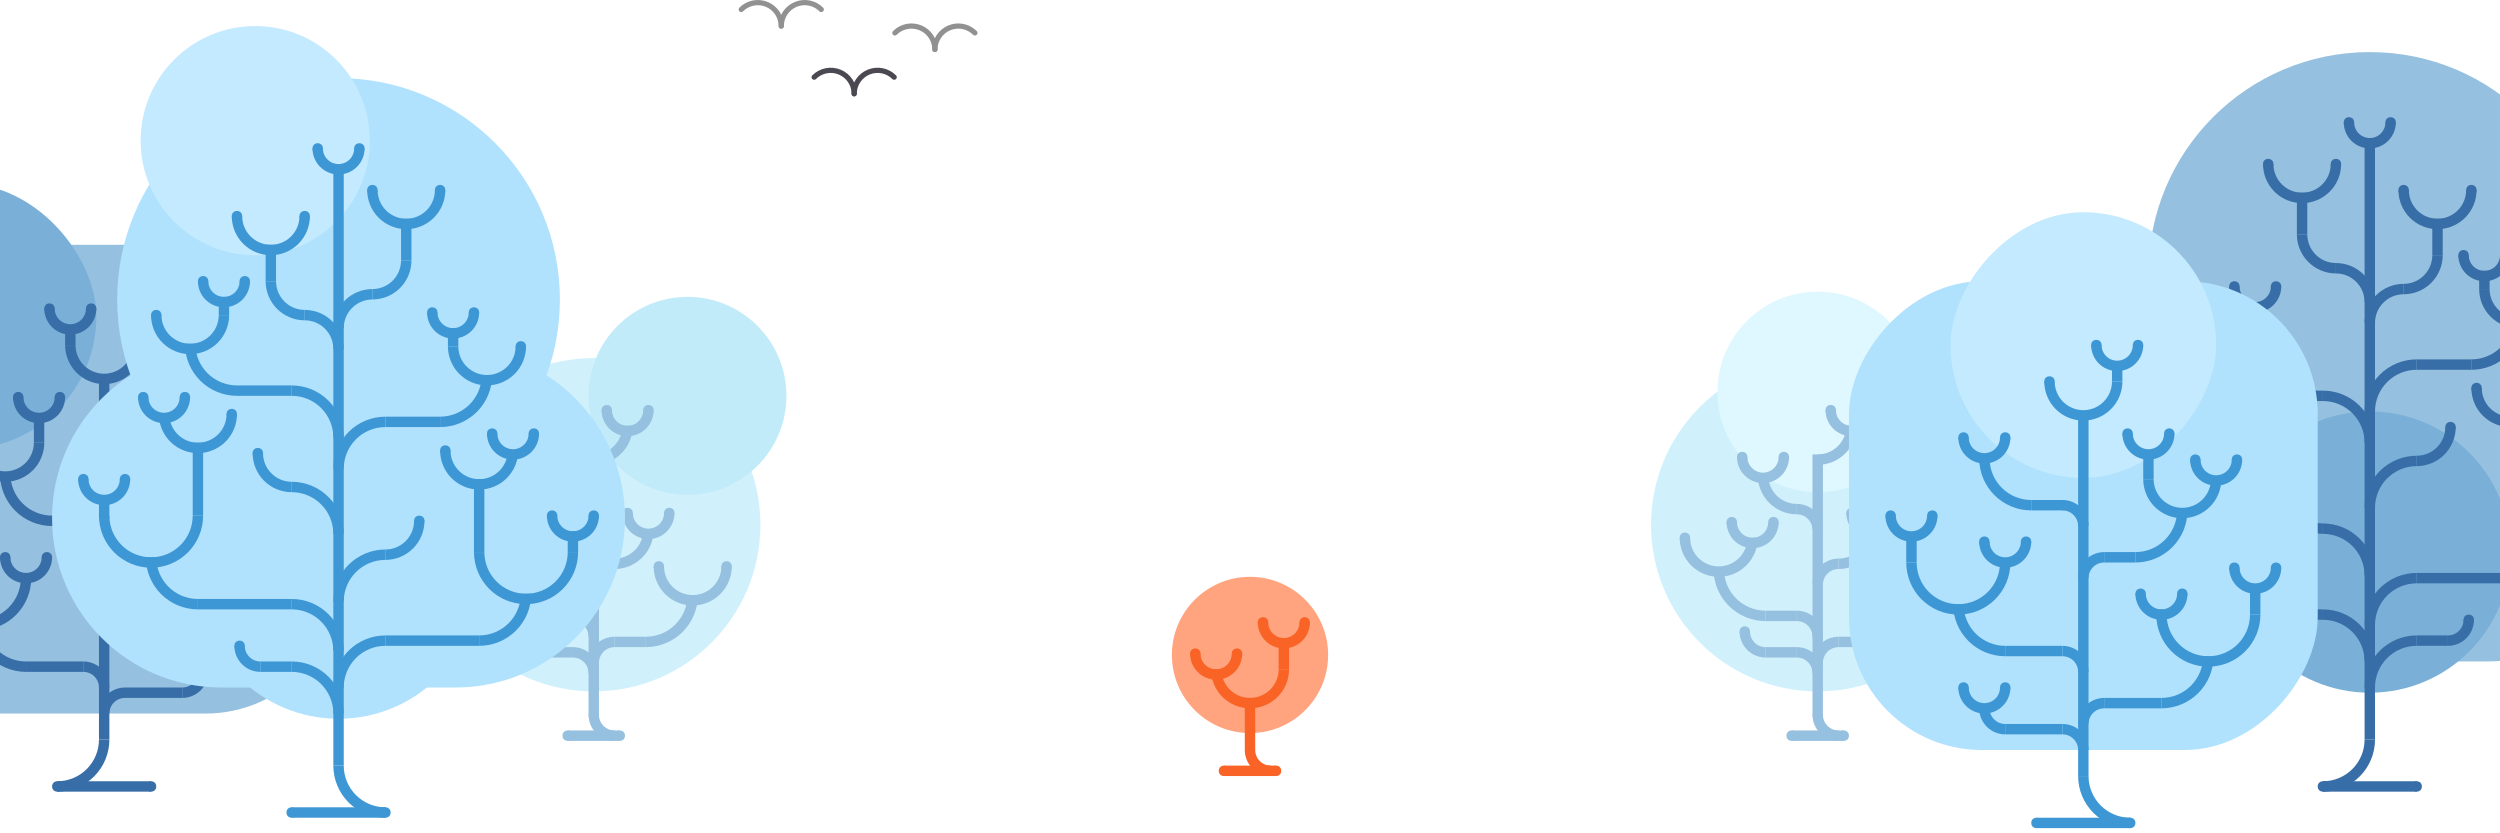 <svg width="1920" height="640" viewBox="0 0 1920 640" fill="none" xmlns="http://www.w3.org/2000/svg">
<g filter="url(#filter0_d_783_56)">
<circle cx="1396" cy="399" r="128" fill="#D0F1FC"/>
<circle cx="1396" cy="297" r="77" fill="#DFF7FF"/>
<line x1="1376" y1="561" x2="1416" y2="561" stroke="#96C0DF" stroke-width="8"/>
<line x1="1356" y1="469" x2="1380" y2="469" stroke="#96C0DF" stroke-width="8"/>
<line x1="1412" y1="489" x2="1436" y2="489" stroke="#96C0DF" stroke-width="8"/>
<line x1="1356" y1="497" x2="1380" y2="497" stroke="#96C0DF" stroke-width="8"/>
<line x1="1396" y1="345" x2="1396" y2="546" stroke="#96C0DF" stroke-width="8"/>
<circle cx="1376" cy="561" r="4" fill="#96C0DF"/>
<circle cx="1340" cy="481" r="4" fill="#96C0DF"/>
<circle cx="1294" cy="409" r="4" fill="#96C0DF"/>
<circle cx="1330" cy="397" r="4" fill="#96C0DF"/>
<circle cx="1362" cy="397" r="4" fill="#96C0DF"/>
<circle cx="1338" cy="347" r="4" fill="#96C0DF"/>
<circle cx="1370" cy="347" r="4" fill="#96C0DF"/>
<circle cx="1438" cy="311" r="4" fill="#96C0DF"/>
<circle cx="1454" cy="390" r="4" fill="#96C0DF"/>
<circle cx="1406" cy="311" r="4" fill="#96C0DF"/>
<circle cx="1422" cy="390" r="4" fill="#96C0DF"/>
<circle cx="1446" cy="431" r="4" fill="#96C0DF"/>
<circle cx="1498" cy="431" r="4" fill="#96C0DF"/>
<circle cx="1416" cy="561" r="4" fill="#96C0DF"/>
<path d="M1412 561C1409.9 561 1407.82 560.586 1405.88 559.782C1403.94 558.978 1402.17 557.799 1400.69 556.314C1399.2 554.828 1398.02 553.064 1397.22 551.123C1396.41 549.182 1396 547.101 1396 545" stroke="#96C0DF" stroke-width="8"/>
<path d="M1362 397C1362 401.243 1360.31 405.313 1357.31 408.314C1354.31 411.314 1350.24 413 1346 413C1341.76 413 1337.69 411.314 1334.69 408.314C1331.69 405.313 1330 401.243 1330 397" stroke="#96C0DF" stroke-width="8"/>
<path d="M1356 497C1351.76 497 1347.69 495.314 1344.69 492.314C1341.69 489.313 1340 485.243 1340 481" stroke="#96C0DF" stroke-width="8"/>
<path d="M1454 390C1454 394.243 1452.31 398.313 1449.31 401.314C1446.31 404.314 1442.24 406 1438 406C1433.76 406 1429.69 404.314 1426.69 401.314C1423.69 398.313 1422 394.243 1422 390" stroke="#96C0DF" stroke-width="8"/>
<path d="M1438 311C1438 315.243 1436.31 319.313 1433.31 322.314C1430.31 325.314 1426.24 327 1422 327C1417.76 327 1413.69 325.314 1410.69 322.314C1407.69 319.313 1406 315.243 1406 311" stroke="#96C0DF" stroke-width="8"/>
<path d="M1370 347C1370 351.243 1368.31 355.313 1365.31 358.314C1362.31 361.314 1358.24 363 1354 363C1349.76 363 1345.69 361.314 1342.69 358.314C1339.69 355.313 1338 351.243 1338 347" stroke="#96C0DF" stroke-width="8"/>
<path d="M1396 505C1396 502.899 1396.41 500.818 1397.22 498.877C1398.02 496.936 1399.2 495.172 1400.69 493.686C1402.17 492.201 1403.94 491.022 1405.88 490.218C1407.82 489.414 1409.9 489 1412 489" stroke="#96C0DF" stroke-width="8"/>
<path d="M1396 513C1396 510.899 1395.59 508.818 1394.78 506.877C1393.98 504.936 1392.8 503.172 1391.31 501.686C1389.83 500.201 1388.06 499.022 1386.12 498.218C1384.18 497.414 1382.1 497 1380 497" stroke="#96C0DF" stroke-width="8"/>
<path d="M1396 445C1396 442.899 1396.41 440.818 1397.22 438.877C1398.02 436.936 1399.2 435.172 1400.69 433.686C1402.17 432.201 1403.94 431.022 1405.88 430.218C1407.82 429.414 1409.9 429 1412 429" stroke="#96C0DF" stroke-width="8"/>
<path d="M1346 409C1346 415.896 1343.26 422.509 1338.38 427.385C1333.51 432.261 1326.9 435 1320 435C1313.1 435 1306.49 432.261 1301.62 427.385C1296.74 422.509 1294 415.896 1294 409" stroke="#96C0DF" stroke-width="8"/>
<path d="M1498 431C1498 437.896 1495.26 444.509 1490.38 449.385C1485.51 454.261 1478.9 457 1472 457C1465.1 457 1458.49 454.261 1453.62 449.385C1448.74 444.509 1446 437.896 1446 431" stroke="#96C0DF" stroke-width="8"/>
<path d="M1422 323C1422 326.414 1421.33 329.795 1420.02 332.95C1418.71 336.104 1416.8 338.97 1414.38 341.385C1411.97 343.799 1409.1 345.714 1405.95 347.021C1402.8 348.327 1399.41 349 1396 349" stroke="#96C0DF" stroke-width="8"/>
<path d="M1380 469C1382.1 469 1384.18 469.414 1386.12 470.218C1388.06 471.022 1389.83 472.201 1391.31 473.686C1392.8 475.172 1393.98 476.936 1394.78 478.877C1395.59 480.818 1396 482.899 1396 485" stroke="#96C0DF" stroke-width="8"/>
<path d="M1380 387C1382.1 387 1384.18 387.414 1386.12 388.218C1388.06 389.022 1389.83 390.201 1391.31 391.686C1392.8 393.172 1393.98 394.936 1394.78 396.877C1395.59 398.818 1396 400.899 1396 403" stroke="#96C0DF" stroke-width="8"/>
<path d="M1356 469C1351.27 469 1346.59 468.069 1342.22 466.26C1337.86 464.45 1333.89 461.799 1330.54 458.456C1327.2 455.113 1324.55 451.144 1322.74 446.777C1320.93 442.409 1320 437.728 1320 433" stroke="#96C0DF" stroke-width="8"/>
<path d="M1472 453C1472 457.728 1471.07 462.409 1469.26 466.777C1467.45 471.144 1464.8 475.113 1461.46 478.456C1458.11 481.799 1454.14 484.45 1449.78 486.26C1445.41 488.069 1440.73 489 1436 489" stroke="#96C0DF" stroke-width="8"/>
<path d="M1438 403C1438 406.414 1437.33 409.795 1436.02 412.95C1434.71 416.104 1432.8 418.97 1430.38 421.385C1427.97 423.799 1425.1 425.714 1421.95 427.021C1418.8 428.327 1415.41 429 1412 429" stroke="#96C0DF" stroke-width="8"/>
<path d="M1354 361C1354 364.414 1354.67 367.795 1355.98 370.95C1357.29 374.104 1359.2 376.97 1361.62 379.385C1364.03 381.799 1366.9 383.714 1370.05 385.021C1373.2 386.327 1376.59 387 1380 387" stroke="#96C0DF" stroke-width="8"/>
</g>
<g filter="url(#filter1_d_783_56)">
<circle r="108" transform="matrix(-1 0 0 1 1820 388)" fill="#C4C4C4"/>
<path d="M2040 374C2040 302.203 1981.8 244 1910 244H1730C1658.2 244 1600 302.203 1600 374C1600 445.797 1658.2 504 1730 504H1910C1981.8 504 2040 445.797 2040 374Z" fill="#96C0DF"/>
<circle r="170" transform="matrix(-1 0 0 1 1820 206)" fill="#96C0DF"/>
<circle r="108" transform="matrix(-1 0 0 1 1820 420)" fill="#7AB0D7"/>
<line y1="-4" x2="460" y2="-4" transform="matrix(4.37114e-08 -1 -1 -4.37114e-08 1816 564)" stroke="#376EA7" stroke-width="8"/>
<line y1="-4" x2="28" y2="-4" transform="matrix(4.37114e-08 -1 -1 -4.37114e-08 1868 192)" stroke="#376EA7" stroke-width="8"/>
<line y1="-4" x2="14" y2="-4" transform="matrix(4.37114e-08 -1 -1 -4.37114e-08 1904 218)" stroke="#376EA7" stroke-width="8"/>
<path d="M1784 600C1788.73 600 1793.41 599.069 1797.78 597.26C1802.14 595.45 1806.11 592.799 1809.46 589.456C1812.8 586.113 1815.45 582.144 1817.26 577.777C1819.07 573.409 1820 568.728 1820 564" stroke="#376EA7" stroke-width="8"/>
<path d="M1898 276C1907.55 276 1916.7 272.207 1923.46 265.456C1930.21 258.705 1934 249.548 1934 240" stroke="#376EA7" stroke-width="8"/>
<path d="M1902 294C1902 300.896 1904.74 307.509 1909.62 312.385C1914.49 317.261 1921.1 320 1928 320C1934.9 320 1941.51 317.261 1946.38 312.385C1951.26 307.509 1954 300.896 1954 294" stroke="#376EA7" stroke-width="8"/>
<path d="M1820 244C1820 240.586 1820.67 237.205 1821.98 234.05C1823.29 230.896 1825.2 228.03 1827.62 225.615C1830.03 223.201 1832.9 221.286 1836.05 219.979C1839.2 218.673 1842.59 218 1846 218" stroke="#376EA7" stroke-width="8"/>
<path d="M1846 218C1852.9 218 1859.51 215.261 1864.38 210.385C1869.26 205.509 1872 198.896 1872 192" stroke="#376EA7" stroke-width="8"/>
<path d="M1908 218C1908 224.896 1910.74 231.509 1915.62 236.385C1920.49 241.261 1927.1 244 1934 244C1940.9 244 1947.51 241.261 1952.38 236.385C1957.26 231.509 1960 224.896 1960 218" stroke="#376EA7" stroke-width="8"/>
<path d="M1846 142C1846 148.896 1848.74 155.509 1853.62 160.385C1858.49 165.261 1865.1 168 1872 168C1878.9 168 1885.51 165.261 1890.38 160.385C1895.26 155.509 1898 148.896 1898 142" stroke="#376EA7" stroke-width="8"/>
<path d="M1856 350C1862.9 350 1869.51 347.261 1874.38 342.385C1879.26 337.509 1882 330.896 1882 324" stroke="#376EA7" stroke-width="8"/>
<path d="M1892 192C1892 196.243 1893.69 200.313 1896.69 203.314C1899.69 206.314 1903.76 208 1908 208C1912.24 208 1916.31 206.314 1919.31 203.314C1922.31 200.313 1924 196.243 1924 192" stroke="#376EA7" stroke-width="8"/>
<path d="M1804 90C1804 94.243 1805.69 98.313 1808.69 101.314C1811.69 104.314 1815.76 106 1820 106C1824.24 106 1828.31 104.314 1831.31 101.314C1834.31 98.313 1836 94.243 1836 90" stroke="#376EA7" stroke-width="8"/>
<path d="M1880 488C1882.1 488 1884.18 487.586 1886.12 486.782C1888.06 485.978 1889.83 484.799 1891.31 483.314C1892.8 481.828 1893.98 480.064 1894.78 478.123C1895.59 476.182 1896 474.101 1896 472" stroke="#376EA7" stroke-width="8"/>
<path d="M1856 440C1851.27 440 1846.59 440.931 1842.22 442.74C1837.86 444.55 1833.89 447.201 1830.54 450.544C1827.2 453.887 1824.55 457.856 1822.74 462.223C1820.93 466.591 1820 471.272 1820 476" stroke="#376EA7" stroke-width="8"/>
<path d="M1856 276C1851.27 276 1846.59 276.931 1842.22 278.74C1837.86 280.55 1833.89 283.201 1830.54 286.544C1827.2 289.887 1824.55 293.856 1822.74 298.223C1820.93 302.591 1820 307.272 1820 312" stroke="#376EA7" stroke-width="8"/>
<path d="M1856 350C1851.27 350 1846.59 350.931 1842.22 352.74C1837.86 354.55 1833.89 357.201 1830.54 360.544C1827.2 363.887 1824.55 367.856 1822.74 372.223C1820.93 376.591 1820 381.272 1820 386" stroke="#376EA7" stroke-width="8"/>
<path d="M1856 488C1851.27 488 1846.59 488.931 1842.22 490.74C1837.86 492.55 1833.89 495.201 1830.54 498.544C1827.2 501.887 1824.55 505.856 1822.74 510.223C1820.93 514.591 1820 519.272 1820 524" stroke="#376EA7" stroke-width="8"/>
<circle r="4" transform="matrix(-1 0 0 1 1784 600)" fill="#376EA7"/>
<circle r="4" transform="matrix(-1 0 0 1 1856 600)" fill="#376EA7"/>
<path d="M1856 600H1784" stroke="#376EA7" stroke-width="8"/>
<line y1="-4" x2="72" y2="-4" transform="matrix(-1 0 0 1 1928 444)" stroke="#376EA7" stroke-width="8"/>
<line y1="-4" x2="24" y2="-4" transform="matrix(-1 -8.74228e-08 -8.74228e-08 1 1880 492)" stroke="#376EA7" stroke-width="8"/>
<line y1="-4" x2="42" y2="-4" transform="matrix(-1 8.74228e-08 8.74228e-08 1 1898 280)" stroke="#376EA7" stroke-width="8"/>
<line x1="1712" y1="400" x2="1712" y2="344" stroke="#376EA7" stroke-width="8"/>
<line y1="-4" x2="32" y2="-4" transform="matrix(-4.37114e-08 -1 -1 4.37114e-08 1764 176)" stroke="#376EA7" stroke-width="8"/>
<line x1="1732" y1="242" x2="1732" y2="228" stroke="#376EA7" stroke-width="8"/>
<line x1="1640" y1="400" x2="1640" y2="384" stroke="#376EA7" stroke-width="8"/>
<path d="M1712 468C1707.27 468 1702.59 467.069 1698.22 465.26C1693.86 463.45 1689.89 460.799 1686.54 457.456C1683.2 454.113 1680.55 450.144 1678.74 445.777C1676.93 441.409 1676 436.728 1676 432" stroke="#376EA7" stroke-width="8"/>
<path d="M1712 400C1712 409.548 1708.21 418.705 1701.46 425.456C1694.7 432.207 1685.55 436 1676 436C1666.45 436 1657.3 432.207 1650.54 425.456C1643.79 418.705 1640 409.548 1640 400" stroke="#376EA7" stroke-width="8"/>
<path d="M1742 300C1732.45 300 1723.3 296.207 1716.54 289.456C1709.79 282.705 1706 273.548 1706 264" stroke="#376EA7" stroke-width="8"/>
<path d="M1738 322C1738 328.896 1735.26 335.509 1730.38 340.385C1725.51 345.261 1718.9 348 1712 348C1705.1 348 1698.49 345.261 1693.62 340.385C1688.74 335.509 1686 328.896 1686 322" stroke="#376EA7" stroke-width="8"/>
<path d="M1820 228C1820 224.586 1819.33 221.205 1818.02 218.05C1816.71 214.896 1814.8 212.03 1812.38 209.615C1809.97 207.201 1807.1 205.286 1803.95 203.979C1800.8 202.673 1797.41 202 1794 202" stroke="#376EA7" stroke-width="8"/>
<path d="M1794 202C1787.1 202 1780.49 199.261 1775.62 194.385C1770.74 189.509 1768 182.896 1768 176" stroke="#376EA7" stroke-width="8"/>
<path d="M1732 242C1732 248.896 1729.26 255.509 1724.38 260.385C1719.51 265.261 1712.9 268 1706 268C1699.1 268 1692.49 265.261 1687.62 260.385C1682.74 255.509 1680 248.896 1680 242" stroke="#376EA7" stroke-width="8"/>
<path d="M1794 122C1794 128.896 1791.26 135.509 1786.38 140.385C1781.51 145.261 1774.9 148 1768 148C1761.1 148 1754.49 145.261 1749.62 140.385C1744.74 135.509 1742 128.896 1742 122" stroke="#376EA7" stroke-width="8"/>
<path d="M1784 402C1777.1 402 1770.49 399.261 1765.62 394.385C1760.74 389.509 1758 382.896 1758 376" stroke="#376EA7" stroke-width="8"/>
<path d="M1656 372C1656 376.243 1654.31 380.313 1651.31 383.314C1648.31 386.314 1644.24 388 1640 388C1635.76 388 1631.69 386.314 1628.69 383.314C1625.69 380.313 1624 376.243 1624 372" stroke="#376EA7" stroke-width="8"/>
<path d="M1702 309C1702 313.243 1700.31 317.313 1697.31 320.314C1694.31 323.314 1690.24 325 1686 325C1681.76 325 1677.69 323.314 1674.69 320.314C1671.69 317.313 1670 313.243 1670 309" stroke="#376EA7" stroke-width="8"/>
<path d="M1748 216C1748 220.243 1746.31 224.313 1743.31 227.314C1740.31 230.314 1736.24 232 1732 232C1727.76 232 1723.69 230.314 1720.69 227.314C1717.69 224.313 1716 220.243 1716 216" stroke="#376EA7" stroke-width="8"/>
<path d="M1784 468C1788.73 468 1793.41 468.931 1797.78 470.74C1802.14 472.55 1806.11 475.201 1809.46 478.544C1812.8 481.887 1815.45 485.856 1817.26 490.223C1819.07 494.591 1820 499.272 1820 504" stroke="#376EA7" stroke-width="8"/>
<path d="M1784 300C1788.73 300 1793.41 300.931 1797.78 302.74C1802.14 304.55 1806.11 307.201 1809.46 310.544C1812.8 313.887 1815.45 317.856 1817.26 322.223C1819.07 326.591 1820 331.272 1820 336" stroke="#376EA7" stroke-width="8"/>
<path d="M1784 402C1788.73 402 1793.41 402.931 1797.78 404.74C1802.14 406.55 1806.11 409.201 1809.46 412.544C1812.8 415.887 1815.45 419.856 1817.26 424.223C1819.07 428.591 1820 433.272 1820 438" stroke="#376EA7" stroke-width="8"/>
<line x1="1712" y1="468" x2="1784" y2="468" stroke="#376EA7" stroke-width="8"/>
<line x1="1742" y1="300" x2="1784" y2="300" stroke="#376EA7" stroke-width="8"/>
<circle r="4" transform="matrix(-1 0 0 1 1892 192)" fill="#376EA7"/>
<circle r="4" transform="matrix(-1 0 0 1 1898 142)" fill="#376EA7"/>
<circle r="4" transform="matrix(-1 0 0 1 1846 142)" fill="#376EA7"/>
<circle r="4" transform="matrix(-1 0 0 1 1836 90)" fill="#376EA7"/>
<circle r="4" transform="matrix(-1 0 0 1 1804 90)" fill="#376EA7"/>
<circle r="4" transform="matrix(-1 0 0 1 1794 122)" fill="#376EA7"/>
<circle r="4" transform="matrix(-1 0 0 1 1742 122)" fill="#376EA7"/>
<circle r="4" transform="matrix(-1 0 0 1 1716 216)" fill="#376EA7"/>
<circle r="4" transform="matrix(-1 0 0 1 1680 242)" fill="#376EA7"/>
<circle r="4" transform="matrix(-1 0 0 1 1702 309)" fill="#376EA7"/>
<circle r="4" transform="matrix(-1 0 0 1 1670 309)" fill="#376EA7"/>
<circle r="4" transform="matrix(-1 0 0 1 1738 322)" fill="#376EA7"/>
<circle r="4" transform="matrix(-1 0 0 1 1656 372)" fill="#376EA7"/>
<circle r="4" transform="matrix(-1 0 0 1 1758 376)" fill="#376EA7"/>
<circle r="4" transform="matrix(-1 0 0 1 1896 472)" fill="#376EA7"/>
<circle r="4" transform="matrix(-1 0 0 1 1624 372)" fill="#376EA7"/>
<circle r="4" transform="matrix(-1 0 0 1 1748 216)" fill="#376EA7"/>
<circle r="4" transform="matrix(-1 0 0 1 1902 294)" fill="#376EA7"/>
<circle r="4" transform="matrix(-1 0 0 1 1882 324)" fill="#376EA7"/>
</g>
<g filter="url(#filter2_d_783_56)">
<circle cx="456" cy="399" r="128" fill="#D0F1FC"/>
<circle cx="528" cy="300" r="76" fill="#C1EBF9"/>
<line x1="436" y1="561" x2="476" y2="561" stroke="#96C0DF" stroke-width="8"/>
<line x1="416" y1="469" x2="440" y2="469" stroke="#96C0DF" stroke-width="8"/>
<line x1="472" y1="489" x2="496" y2="489" stroke="#96C0DF" stroke-width="8"/>
<line x1="416" y1="497" x2="440" y2="497" stroke="#96C0DF" stroke-width="8"/>
<line x1="456" y1="345" x2="456" y2="546" stroke="#96C0DF" stroke-width="8"/>
<circle cx="436" cy="561" r="4" fill="#96C0DF"/>
<circle cx="400" cy="481" r="4" fill="#96C0DF"/>
<circle cx="354" cy="409" r="4" fill="#96C0DF"/>
<circle cx="390" cy="397" r="4" fill="#96C0DF"/>
<circle cx="422" cy="397" r="4" fill="#96C0DF"/>
<circle cx="398" cy="347" r="4" fill="#96C0DF"/>
<circle cx="430" cy="347" r="4" fill="#96C0DF"/>
<circle cx="498" cy="311" r="4" fill="#96C0DF"/>
<circle cx="514" cy="390" r="4" fill="#96C0DF"/>
<circle cx="466" cy="311" r="4" fill="#96C0DF"/>
<circle cx="482" cy="390" r="4" fill="#96C0DF"/>
<circle cx="506" cy="431" r="4" fill="#96C0DF"/>
<circle cx="558" cy="431" r="4" fill="#96C0DF"/>
<circle cx="476" cy="561" r="4" fill="#96C0DF"/>
<path d="M472 561C469.899 561 467.818 560.586 465.877 559.782C463.936 558.978 462.172 557.799 460.686 556.314C459.201 554.828 458.022 553.064 457.218 551.123C456.414 549.182 456 547.101 456 545" stroke="#96C0DF" stroke-width="8"/>
<path d="M422 397C422 401.243 420.314 405.313 417.314 408.314C414.313 411.314 410.243 413 406 413C401.757 413 397.687 411.314 394.686 408.314C391.686 405.313 390 401.243 390 397" stroke="#96C0DF" stroke-width="8"/>
<path d="M416 497C411.757 497 407.687 495.314 404.686 492.314C401.686 489.313 400 485.243 400 481" stroke="#96C0DF" stroke-width="8"/>
<path d="M514 390C514 394.243 512.314 398.313 509.314 401.314C506.313 404.314 502.243 406 498 406C493.757 406 489.687 404.314 486.686 401.314C483.686 398.313 482 394.243 482 390" stroke="#96C0DF" stroke-width="8"/>
<path d="M498 311C498 315.243 496.314 319.313 493.314 322.314C490.313 325.314 486.243 327 482 327C477.757 327 473.687 325.314 470.686 322.314C467.686 319.313 466 315.243 466 311" stroke="#96C0DF" stroke-width="8"/>
<path d="M430 347C430 351.243 428.314 355.313 425.314 358.314C422.313 361.314 418.243 363 414 363C409.757 363 405.687 361.314 402.686 358.314C399.686 355.313 398 351.243 398 347" stroke="#96C0DF" stroke-width="8"/>
<path d="M456 505C456 502.899 456.414 500.818 457.218 498.877C458.022 496.936 459.201 495.172 460.686 493.686C462.172 492.201 463.936 491.022 465.877 490.218C467.818 489.414 469.899 489 472 489" stroke="#96C0DF" stroke-width="8"/>
<path d="M456 513C456 510.899 455.586 508.818 454.782 506.877C453.978 504.936 452.799 503.172 451.314 501.686C449.828 500.201 448.064 499.022 446.123 498.218C444.182 497.414 442.101 497 440 497" stroke="#96C0DF" stroke-width="8"/>
<path d="M456 445C456 442.899 456.414 440.818 457.218 438.877C458.022 436.936 459.201 435.172 460.686 433.686C462.172 432.201 463.936 431.022 465.877 430.218C467.818 429.414 469.899 429 472 429" stroke="#96C0DF" stroke-width="8"/>
<path d="M406 409C406 415.896 403.261 422.509 398.385 427.385C393.509 432.261 386.896 435 380 435C373.104 435 366.491 432.261 361.615 427.385C356.739 422.509 354 415.896 354 409" stroke="#96C0DF" stroke-width="8"/>
<path d="M558 431C558 437.896 555.261 444.509 550.385 449.385C545.509 454.261 538.896 457 532 457C525.104 457 518.491 454.261 513.615 449.385C508.739 444.509 506 437.896 506 431" stroke="#96C0DF" stroke-width="8"/>
<path d="M482 323C482 326.414 481.327 329.795 480.021 332.95C478.714 336.104 476.799 338.97 474.385 341.385C471.97 343.799 469.104 345.714 465.95 347.021C462.795 348.327 459.414 349 456 349" stroke="#96C0DF" stroke-width="8"/>
<path d="M440 469C442.101 469 444.182 469.414 446.123 470.218C448.064 471.022 449.828 472.201 451.314 473.686C452.799 475.172 453.978 476.936 454.782 478.877C455.586 480.818 456 482.899 456 485" stroke="#96C0DF" stroke-width="8"/>
<path d="M440 387C442.101 387 444.182 387.414 446.123 388.218C448.064 389.022 449.828 390.201 451.314 391.686C452.799 393.172 453.978 394.936 454.782 396.877C455.586 398.818 456 400.899 456 403" stroke="#96C0DF" stroke-width="8"/>
<path d="M416 469C411.272 469 406.591 468.069 402.223 466.26C397.856 464.45 393.887 461.799 390.544 458.456C387.201 455.113 384.55 451.144 382.74 446.777C380.931 442.409 380 437.728 380 433" stroke="#96C0DF" stroke-width="8"/>
<path d="M532 453C532 457.728 531.069 462.409 529.26 466.777C527.45 471.144 524.799 475.113 521.456 478.456C518.113 481.799 514.144 484.45 509.777 486.26C505.409 488.069 500.728 489 496 489" stroke="#96C0DF" stroke-width="8"/>
<path d="M498 403C498 406.414 497.327 409.795 496.021 412.95C494.714 416.104 492.799 418.97 490.385 421.385C487.97 423.799 485.104 425.714 481.95 427.021C478.795 428.327 475.414 429 472 429" stroke="#96C0DF" stroke-width="8"/>
<path d="M414 361C414 364.414 414.673 367.795 415.979 370.95C417.286 374.104 419.201 376.97 421.615 379.385C424.03 381.799 426.896 383.714 430.05 385.021C433.205 386.327 436.586 387 440 387" stroke="#96C0DF" stroke-width="8"/>
</g>
<g filter="url(#filter3_d_783_56)">
<rect x="-100" y="184" width="360" height="360" rx="102" fill="#96C0DF"/>
<rect x="-130" y="137" width="204" height="204" rx="102" fill="#7AB0D7"/>
<line x1="80" y1="564" x2="80" y2="284" stroke="#376EA7" stroke-width="8"/>
<line x1="20" y1="508" x2="64" y2="508" stroke="#376EA7" stroke-width="8"/>
<line y1="-4" x2="44" y2="-4" transform="matrix(-1 0 0 1 140 472)" stroke="#376EA7" stroke-width="8"/>
<line x1="44" y1="600" x2="116" y2="600" stroke="#376EA7" stroke-width="8"/>
<line x1="95" y1="356" x2="120" y2="356" stroke="#376EA7" stroke-width="8"/>
<line y1="-4" x2="44" y2="-4" transform="matrix(-1 0 0 1 140 532)" stroke="#376EA7" stroke-width="8"/>
<line x1="40" y1="396" x2="64" y2="396" stroke="#376EA7" stroke-width="8"/>
<line x1="212" y1="400" x2="212" y2="381" stroke="#376EA7" stroke-width="8"/>
<line y1="-4" x2="19" y2="-4" transform="matrix(4.37114e-08 -1 -1 -4.37114e-08 26 336)" stroke="#376EA7" stroke-width="8"/>
<line x1="54" y1="248" x2="54" y2="261" stroke="#376EA7" stroke-width="8"/>
<path d="M44 600C48.728 600 53.409 599.069 57.777 597.26C62.144 595.45 66.113 592.799 69.456 589.456C72.799 586.113 75.451 582.144 77.26 577.777C79.069 573.409 80 568.728 80 564" stroke="#376EA7" stroke-width="8"/>
<path d="M-16 472C-16 476.728 -15.069 481.409 -13.26 485.777C-11.45 490.144 -8.799 494.113 -5.456 497.456C-2.113 500.799 1.856 503.45 6.223 505.26C10.591 507.069 15.272 508 20 508" stroke="#376EA7" stroke-width="8"/>
<path d="M176 432C176 436.728 175.069 441.409 173.26 445.777C171.45 450.144 168.799 454.113 165.456 457.456C162.113 460.799 158.144 463.45 153.777 465.26C149.409 467.069 144.728 468 140 468" stroke="#376EA7" stroke-width="8"/>
<path d="M156 320C156 324.728 155.069 329.409 153.26 333.777C151.45 338.144 148.799 342.113 145.456 345.456C142.113 348.799 138.144 351.45 133.777 353.26C129.409 355.069 124.728 356 120 356" stroke="#376EA7" stroke-width="8"/>
<path d="M4 360C4 364.728 4.931 369.409 6.74 373.777C8.55 378.144 11.201 382.113 14.544 385.456C17.887 388.799 21.856 391.45 26.223 393.26C30.591 395.069 35.272 396 40 396" stroke="#376EA7" stroke-width="8"/>
<path d="M20 440C20 444.728 19.069 449.409 17.26 453.777C15.45 458.144 12.799 462.113 9.456 465.456C6.113 468.799 2.144 471.45 -2.223 473.26C-6.591 475.069 -11.272 476 -16 476C-20.728 476 -25.409 475.069 -29.777 473.26C-34.144 471.45 -38.113 468.799 -41.456 465.456C-44.799 462.113 -47.45 458.144 -49.26 453.777C-51.069 449.409 -52 444.728 -52 440" stroke="#376EA7" stroke-width="8"/>
<path d="M140 400C140 404.728 140.931 409.409 142.74 413.777C144.55 418.144 147.201 422.113 150.544 425.456C153.887 428.799 157.856 431.45 162.223 433.26C166.591 435.069 171.272 436 176 436C180.728 436 185.409 435.069 189.777 433.26C194.144 431.45 198.113 428.799 201.456 425.456C204.799 422.113 207.45 418.144 209.26 413.777C211.069 409.409 212 404.728 212 400" stroke="#376EA7" stroke-width="8"/>
<path d="M30 336C30 339.414 29.328 342.795 28.021 345.95C26.714 349.104 24.799 351.97 22.385 354.385C19.971 356.799 17.104 358.714 13.95 360.021C10.795 361.327 7.414 362 4 362C0.586 362 -2.795 361.327 -5.95 360.021C-9.104 358.714 -11.97 356.799 -14.385 354.385C-16.799 351.97 -18.714 349.104 -20.021 345.95C-21.328 342.795 -22 339.414 -22 336" stroke="#376EA7" stroke-width="8"/>
<path d="M106 261C106 264.414 105.327 267.795 104.021 270.95C102.714 274.104 100.799 276.97 98.385 279.385C95.971 281.799 93.104 283.714 89.95 285.021C86.795 286.327 83.414 287 80 287C76.586 287 73.205 286.327 70.05 285.021C66.896 283.714 64.029 281.799 61.615 279.385C59.201 276.97 57.286 274.104 55.979 270.95C54.672 267.795 54 264.414 54 261" stroke="#376EA7" stroke-width="8"/>
<path d="M36 424C36 426.101 35.586 428.182 34.782 430.123C33.978 432.064 32.799 433.828 31.314 435.314C29.828 436.799 28.064 437.978 26.123 438.782C24.182 439.586 22.101 440 20 440C17.899 440 15.818 439.586 13.877 438.782C11.936 437.978 10.172 436.799 8.686 435.314C7.201 433.828 6.022 432.064 5.218 430.123C4.414 428.182 4 426.101 4 424" stroke="#376EA7" stroke-width="8"/>
<path d="M196 364C196 366.101 196.414 368.182 197.218 370.123C198.022 372.064 199.201 373.828 200.686 375.314C202.172 376.799 203.936 377.978 205.877 378.782C207.818 379.586 209.899 380 212 380C214.101 380 216.182 379.586 218.123 378.782C220.064 377.978 221.828 376.799 223.314 375.314C224.799 373.828 225.978 372.064 226.782 370.123C227.586 368.182 228 366.101 228 364" stroke="#376EA7" stroke-width="8"/>
<path d="M140 304C140 306.101 140.414 308.182 141.218 310.123C142.022 312.064 143.201 313.828 144.686 315.314C146.172 316.799 147.936 317.978 149.877 318.782C151.818 319.586 153.899 320 156 320C158.101 320 160.182 319.586 162.123 318.782C164.064 317.978 165.828 316.799 167.314 315.314C168.799 313.828 169.978 312.064 170.782 310.123C171.586 308.182 172 306.101 172 304" stroke="#376EA7" stroke-width="8"/>
<path d="M156 512C156 514.101 155.586 516.182 154.782 518.123C153.978 520.064 152.799 521.828 151.314 523.314C149.828 524.799 148.064 525.978 146.123 526.782C144.182 527.586 142.101 528 140 528" stroke="#376EA7" stroke-width="8"/>
<path d="M124 384C124 386.101 124.414 388.182 125.218 390.123C126.022 392.064 127.201 393.828 128.686 395.314C130.172 396.799 131.936 397.978 133.877 398.782C135.818 399.586 137.899 400 140 400C142.101 400 144.182 399.586 146.123 398.782C148.064 397.978 149.828 396.799 151.314 395.314C152.799 393.828 153.978 392.064 154.782 390.123C155.586 388.182 156 386.101 156 384" stroke="#376EA7" stroke-width="8"/>
<path d="M140 496C140 498.101 140.414 500.182 141.218 502.123C142.022 504.064 143.201 505.828 144.686 507.314C146.172 508.799 147.936 509.978 149.877 510.782C151.818 511.586 153.899 512 156 512C158.101 512 160.182 511.586 162.123 510.782C164.064 509.978 165.828 508.799 167.314 507.314C168.799 505.828 169.978 504.064 170.782 502.123C171.586 500.182 172 498.101 172 496" stroke="#376EA7" stroke-width="8"/>
<path d="M46 301C46 303.101 45.586 305.182 44.782 307.123C43.978 309.064 42.799 310.828 41.314 312.314C39.828 313.799 38.064 314.978 36.123 315.782C34.182 316.586 32.101 317 30 317C27.899 317 25.818 316.586 23.877 315.782C21.936 314.978 20.172 313.799 18.686 312.314C17.201 310.828 16.022 309.064 15.218 307.123C14.414 305.182 14 303.101 14 301" stroke="#376EA7" stroke-width="8"/>
<path d="M70 233C70 235.101 69.586 237.182 68.782 239.123C67.978 241.064 66.799 242.828 65.314 244.314C63.828 245.799 62.064 246.978 60.123 247.782C58.182 248.586 56.101 249 54 249C51.899 249 49.818 248.586 47.877 247.782C45.936 246.978 44.172 245.799 42.686 244.314C41.201 242.828 40.022 241.064 39.218 239.123C38.414 237.182 38 235.101 38 233" stroke="#376EA7" stroke-width="8"/>
<path d="M80 524C80 521.899 79.586 519.818 78.782 517.877C77.978 515.936 76.799 514.172 75.314 512.686C73.828 511.201 72.064 510.022 70.123 509.218C68.182 508.414 66.101 508 64 508" stroke="#376EA7" stroke-width="8"/>
<path d="M80 484C80 481.899 80.414 479.818 81.218 477.877C82.022 475.936 83.201 474.172 84.686 472.686C86.172 471.201 87.936 470.022 89.877 469.218C91.818 468.414 93.899 468 96 468" stroke="#376EA7" stroke-width="8"/>
<path d="M80 412C80 409.899 79.586 407.818 78.782 405.877C77.978 403.936 76.799 402.172 75.314 400.686C73.828 399.201 72.064 398.022 70.123 397.218C68.182 396.414 66.101 396 64 396" stroke="#376EA7" stroke-width="8"/>
<path d="M80 372C80 369.899 80.414 367.818 81.218 365.877C82.022 363.936 83.201 362.172 84.686 360.686C86.172 359.201 87.936 358.022 89.877 357.218C91.818 356.414 93.899 356 96 356" stroke="#376EA7" stroke-width="8"/>
<path d="M80 544C80 541.899 80.414 539.818 81.218 537.877C82.022 535.936 83.201 534.172 84.686 532.686C86.172 531.201 87.936 530.022 89.877 529.218C91.818 528.414 93.899 528 96 528" stroke="#376EA7" stroke-width="8"/>
<circle cx="44" cy="600" r="4" fill="#376EA7"/>
<circle cx="116" cy="600" r="4" fill="#376EA7"/>
<circle cx="140" cy="496" r="4" fill="#376EA7"/>
<circle cx="20" cy="440" r="4" fill="#376EA7"/>
<circle cx="36" cy="424" r="4" fill="#376EA7"/>
<circle cx="14" cy="301" r="4" fill="#376EA7"/>
<circle cx="38" cy="233" r="4" fill="#376EA7"/>
<circle cx="70" cy="233" r="4" fill="#376EA7"/>
<circle cx="106" cy="261" r="4" fill="#376EA7"/>
<circle cx="140" cy="304" r="4" fill="#376EA7"/>
<circle cx="172" cy="304" r="4" fill="#376EA7"/>
<circle cx="156" cy="384" r="4" fill="#376EA7"/>
<circle cx="124" cy="384" r="4" fill="#376EA7"/>
<circle cx="196" cy="364" r="4" fill="#376EA7"/>
<circle cx="228" cy="364" r="4" fill="#376EA7"/>
<circle cx="46" cy="301" r="4" fill="#376EA7"/>
<circle cx="4" cy="424" r="4" fill="#376EA7"/>
<circle cx="172" cy="496" r="4" fill="#376EA7"/>
</g>
<g filter="url(#filter4_d_783_56)">
<circle cx="260" cy="408" r="108" fill="#C4C4C4"/>
<path d="M40 394C40 322.203 98.203 264 170 264H350C421.797 264 480 322.203 480 394C480 465.797 421.797 524 350 524H170C98.203 524 40 465.797 40 394Z" fill="#B1E2FD"/>
<circle cx="260" cy="226" r="170" fill="#B1E2FD"/>
<circle cx="196" cy="104" r="88" fill="#C4EAFF"/>
<circle cx="260" cy="440" r="108" fill="#B1E2FD"/>
<line x1="260" y1="584" x2="260" y2="124" stroke="#3E97D5" stroke-width="8"/>
<line x1="152" y1="392" x2="152" y2="336" stroke="#3E97D5" stroke-width="8"/>
<line x1="208" y1="212" x2="208" y2="184" stroke="#3E97D5" stroke-width="8"/>
<line x1="172" y1="238" x2="172" y2="224" stroke="#3E97D5" stroke-width="8"/>
<line x1="80" y1="394" x2="80" y2="378" stroke="#3E97D5" stroke-width="8"/>
<path d="M296 620C291.272 620 286.591 619.069 282.223 617.26C277.856 615.45 273.887 612.799 270.544 609.456C267.201 606.113 264.55 602.144 262.74 597.777C260.931 593.409 260 588.728 260 584" stroke="#3E97D5" stroke-width="8"/>
<path d="M152 460C147.272 460 142.591 459.069 138.223 457.26C133.856 455.45 129.887 452.799 126.544 449.456C123.201 446.113 120.55 442.144 118.74 437.777C116.931 433.409 116 428.728 116 424" stroke="#3E97D5" stroke-width="8"/>
<path d="M152 392C152 401.548 148.207 410.705 141.456 417.456C134.705 424.207 125.548 428 116 428C106.452 428 97.296 424.207 90.544 417.456C83.793 410.705 80 401.548 80 392" stroke="#3E97D5" stroke-width="8"/>
<path d="M182 296C172.452 296 163.295 292.207 156.544 285.456C149.793 278.705 146 269.548 146 260" stroke="#3E97D5" stroke-width="8"/>
<path d="M178 314C178 320.896 175.261 327.509 170.385 332.385C165.509 337.261 158.896 340 152 340C145.104 340 138.491 337.261 133.615 332.385C128.739 327.509 126 320.896 126 314" stroke="#3E97D5" stroke-width="8"/>
<path d="M260 264C260 260.586 259.327 257.205 258.021 254.05C256.714 250.896 254.799 248.03 252.385 245.615C249.97 243.201 247.104 241.286 243.95 239.979C240.795 238.673 237.414 238 234 238" stroke="#3E97D5" stroke-width="8"/>
<path d="M234 238C227.104 238 220.491 235.261 215.615 230.385C210.739 225.509 208 218.896 208 212" stroke="#3E97D5" stroke-width="8"/>
<path d="M172 238C172 244.896 169.261 251.509 164.385 256.385C159.509 261.261 152.896 264 146 264C139.104 264 132.491 261.261 127.615 256.385C122.739 251.509 120 244.896 120 238" stroke="#3E97D5" stroke-width="8"/>
<path d="M234 162C234 168.896 231.261 175.509 226.385 180.385C221.509 185.261 214.896 188 208 188C201.104 188 194.491 185.261 189.615 180.385C184.739 175.509 182 168.896 182 162" stroke="#3E97D5" stroke-width="8"/>
<path d="M224 370C217.104 370 210.491 367.261 205.615 362.385C200.739 357.509 198 350.896 198 344" stroke="#3E97D5" stroke-width="8"/>
<path d="M96 364C96 368.243 94.314 372.313 91.314 375.314C88.313 378.314 84.243 380 80 380C75.757 380 71.687 378.314 68.686 375.314C65.686 372.313 64 368.243 64 364" stroke="#3E97D5" stroke-width="8"/>
<path d="M142 301C142 305.243 140.314 309.313 137.314 312.314C134.313 315.314 130.243 317 126 317C121.757 317 117.687 315.314 114.686 312.314C111.686 309.313 110 305.243 110 301" stroke="#3E97D5" stroke-width="8"/>
<path d="M188 212C188 216.243 186.314 220.313 183.314 223.314C180.313 226.314 176.243 228 172 228C167.757 228 163.687 226.314 160.686 223.314C157.686 220.313 156 216.243 156 212" stroke="#3E97D5" stroke-width="8"/>
<path d="M276 110C276 114.243 274.314 118.313 271.314 121.314C268.313 124.314 264.243 126 260 126C255.757 126 251.687 124.314 248.686 121.314C245.686 118.313 244 114.243 244 110" stroke="#3E97D5" stroke-width="8"/>
<path d="M200 508C197.899 508 195.818 507.586 193.877 506.782C191.936 505.978 190.172 504.799 188.686 503.314C187.201 501.828 186.022 500.064 185.218 498.123C184.414 496.182 184 494.101 184 492" stroke="#3E97D5" stroke-width="8"/>
<path d="M224 460C228.728 460 233.409 460.931 237.777 462.74C242.144 464.55 246.113 467.201 249.456 470.544C252.799 473.887 255.45 477.856 257.26 482.223C259.069 486.591 260 491.272 260 496" stroke="#3E97D5" stroke-width="8"/>
<path d="M224 296C228.728 296 233.409 296.931 237.777 298.74C242.144 300.55 246.113 303.201 249.456 306.544C252.799 309.887 255.45 313.856 257.26 318.223C259.069 322.591 260 327.272 260 332" stroke="#3E97D5" stroke-width="8"/>
<path d="M224 370C228.728 370 233.409 370.931 237.777 372.74C242.144 374.55 246.113 377.201 249.456 380.544C252.799 383.887 255.45 387.856 257.26 392.223C259.069 396.591 260 401.272 260 406" stroke="#3E97D5" stroke-width="8"/>
<path d="M224 508C228.728 508 233.409 508.931 237.777 510.74C242.144 512.55 246.113 515.201 249.456 518.544C252.799 521.887 255.45 525.856 257.26 530.223C259.069 534.591 260 539.272 260 544" stroke="#3E97D5" stroke-width="8"/>
<circle cx="296" cy="620" r="4" fill="#3E97D5"/>
<circle cx="224" cy="620" r="4" fill="#3E97D5"/>
<path d="M224 620H296" stroke="#3E97D5" stroke-width="8"/>
<line x1="152" y1="460" x2="224" y2="460" stroke="#3E97D5" stroke-width="8"/>
<line x1="200" y1="508" x2="224" y2="508" stroke="#3E97D5" stroke-width="8"/>
<line x1="182" y1="296" x2="224" y2="296" stroke="#3E97D5" stroke-width="8"/>
<line y1="-4" x2="56" y2="-4" transform="matrix(4.37114e-08 -1 -1 -4.37114e-08 364 420)" stroke="#3E97D5" stroke-width="8"/>
<line x1="312" y1="196" x2="312" y2="164" stroke="#3E97D5" stroke-width="8"/>
<line y1="-4" x2="14" y2="-4" transform="matrix(4.37114e-08 -1 -1 -4.37114e-08 344 262)" stroke="#3E97D5" stroke-width="8"/>
<line y1="-4" x2="16" y2="-4" transform="matrix(4.37114e-08 -1 -1 -4.37114e-08 436 420)" stroke="#3E97D5" stroke-width="8"/>
<path d="M368 488C372.728 488 377.409 487.069 381.777 485.26C386.144 483.45 390.113 480.799 393.456 477.456C396.799 474.113 399.45 470.144 401.26 465.777C403.069 461.409 404 456.728 404 452" stroke="#3E97D5" stroke-width="8"/>
<path d="M368 420C368 429.548 371.793 438.705 378.544 445.456C385.295 452.207 394.452 456 404 456C413.548 456 422.705 452.207 429.456 445.456C436.207 438.705 440 429.548 440 420" stroke="#3E97D5" stroke-width="8"/>
<path d="M338 320C347.548 320 356.705 316.207 363.456 309.456C370.207 302.705 374 293.548 374 284" stroke="#3E97D5" stroke-width="8"/>
<path d="M342 342C342 348.896 344.739 355.509 349.615 360.385C354.491 365.261 361.104 368 368 368C374.896 368 381.509 365.261 386.385 360.385C391.261 355.509 394 348.896 394 342" stroke="#3E97D5" stroke-width="8"/>
<path d="M260 248C260 244.586 260.673 241.205 261.979 238.05C263.286 234.896 265.201 232.03 267.615 229.615C270.03 227.201 272.896 225.286 276.05 223.979C279.205 222.673 282.586 222 286 222" stroke="#3E97D5" stroke-width="8"/>
<path d="M286 222C292.896 222 299.509 219.261 304.385 214.385C309.261 209.509 312 202.896 312 196" stroke="#3E97D5" stroke-width="8"/>
<path d="M348 262C348 268.896 350.739 275.509 355.615 280.385C360.491 285.261 367.104 288 374 288C380.896 288 387.509 285.261 392.385 280.385C397.261 275.509 400 268.896 400 262" stroke="#3E97D5" stroke-width="8"/>
<path d="M286 142C286 148.896 288.739 155.509 293.615 160.385C298.491 165.261 305.104 168 312 168C318.896 168 325.509 165.261 330.385 160.385C335.261 155.509 338 148.896 338 142" stroke="#3E97D5" stroke-width="8"/>
<path d="M296 422C302.896 422 309.509 419.261 314.385 414.385C319.261 409.509 322 402.896 322 396" stroke="#3E97D5" stroke-width="8"/>
<path d="M424 392C424 396.243 425.686 400.313 428.686 403.314C431.687 406.314 435.757 408 440 408C444.243 408 448.313 406.314 451.314 403.314C454.314 400.313 456 396.243 456 392" stroke="#3E97D5" stroke-width="8"/>
<path d="M378 329C378 333.243 379.686 337.313 382.686 340.314C385.687 343.314 389.757 345 394 345C398.243 345 402.313 343.314 405.314 340.314C408.314 337.313 410 333.243 410 329" stroke="#3E97D5" stroke-width="8"/>
<path d="M332 236C332 240.243 333.686 244.313 336.686 247.314C339.687 250.314 343.757 252 348 252C352.243 252 356.313 250.314 359.314 247.314C362.314 244.313 364 240.243 364 236" stroke="#3E97D5" stroke-width="8"/>
<path d="M296 488C291.272 488 286.591 488.931 282.223 490.74C277.856 492.55 273.887 495.201 270.544 498.544C267.201 501.887 264.55 505.856 262.74 510.223C260.931 514.591 260 519.272 260 524" stroke="#3E97D5" stroke-width="8"/>
<path d="M296 320C291.272 320 286.591 320.931 282.223 322.74C277.856 324.55 273.887 327.201 270.544 330.544C267.201 333.887 264.55 337.856 262.74 342.223C260.931 346.591 260 351.272 260 356" stroke="#3E97D5" stroke-width="8"/>
<path d="M296 422C291.272 422 286.591 422.931 282.223 424.74C277.856 426.55 273.887 429.201 270.544 432.544C267.201 435.887 264.55 439.856 262.74 444.223C260.931 448.591 260 453.272 260 458" stroke="#3E97D5" stroke-width="8"/>
<line y1="-4" x2="72" y2="-4" transform="matrix(-1 0 0 1 368 492)" stroke="#3E97D5" stroke-width="8"/>
<line y1="-4" x2="42" y2="-4" transform="matrix(-1 8.74228e-08 8.74228e-08 1 338 324)" stroke="#3E97D5" stroke-width="8"/>
<circle cx="64" cy="364" r="4" fill="#3E97D5"/>
<circle cx="96" cy="364" r="4" fill="#3E97D5"/>
<circle cx="110" cy="301" r="4" fill="#3E97D5"/>
<circle cx="120" cy="238" r="4" fill="#3E97D5"/>
<circle cx="156" cy="212" r="4" fill="#3E97D5"/>
<circle cx="188" cy="212" r="4" fill="#3E97D5"/>
<circle cx="182" cy="162" r="4" fill="#3E97D5"/>
<circle cx="234" cy="162" r="4" fill="#3E97D5"/>
<circle cx="244" cy="110" r="4" fill="#3E97D5"/>
<circle cx="276" cy="110" r="4" fill="#3E97D5"/>
<circle cx="286" cy="142" r="4" fill="#3E97D5"/>
<circle cx="338" cy="142" r="4" fill="#3E97D5"/>
<circle cx="364" cy="236" r="4" fill="#3E97D5"/>
<circle cx="400" cy="262" r="4" fill="#3E97D5"/>
<circle cx="378" cy="329" r="4" fill="#3E97D5"/>
<circle cx="410" cy="329" r="4" fill="#3E97D5"/>
<circle cx="342" cy="342" r="4" fill="#3E97D5"/>
<circle cx="424" cy="392" r="4" fill="#3E97D5"/>
<circle cx="322" cy="396" r="4" fill="#3E97D5"/>
<circle cx="184" cy="492" r="4" fill="#3E97D5"/>
<circle cx="456" cy="392" r="4" fill="#3E97D5"/>
<circle cx="332" cy="236" r="4" fill="#3E97D5"/>
<circle cx="178" cy="314" r="4" fill="#3E97D5"/>
<circle cx="198" cy="344" r="4" fill="#3E97D5"/>
<circle cx="142" cy="301" r="4" fill="#3E97D5"/>
</g>
<g filter="url(#filter5_d_783_56)">
<circle cx="960" cy="499" r="60" fill="#FFA47F"/>
<line x1="940" y1="588" x2="980" y2="588" stroke="#F96326" stroke-width="8"/>
<line x1="960" y1="532" x2="960" y2="572" stroke="#F96326" stroke-width="8"/>
<line x1="986" y1="487" x2="986" y2="510" stroke="#F96326" stroke-width="8"/>
<path d="M976 588C973.899 588 971.818 587.586 969.877 586.782C967.936 585.978 966.172 584.799 964.686 583.314C963.201 581.828 962.022 580.064 961.218 578.123C960.414 576.182 960 574.101 960 572" stroke="#F96326" stroke-width="8"/>
<path d="M950 498C950 502.243 948.314 506.313 945.314 509.314C942.313 512.314 938.243 514 934 514C929.757 514 925.687 512.314 922.686 509.314C919.686 506.313 918 502.243 918 498" stroke="#F96326" stroke-width="8"/>
<path d="M1002 474C1002 478.243 1000.31 482.313 997.314 485.314C994.313 488.314 990.243 490 986 490C981.757 490 977.687 488.314 974.686 485.314C971.686 482.313 970 478.243 970 474" stroke="#F96326" stroke-width="8"/>
<path d="M986 510C986 516.896 983.261 523.509 978.385 528.385C973.509 533.261 966.896 536 960 536C953.104 536 946.491 533.261 941.615 528.385C936.739 523.509 934 516.896 934 510" stroke="#F96326" stroke-width="8"/>
<circle cx="940" cy="588" r="4" fill="#F96326"/>
<circle cx="918" cy="498" r="4" fill="#F96326"/>
<circle cx="950" cy="498" r="4" fill="#F96326"/>
<circle cx="970" cy="474" r="4" fill="#F96326"/>
<circle cx="1002" cy="474" r="4" fill="#F96326"/>
<circle cx="980" cy="588" r="4" fill="#F96326"/>
</g>
<g filter="url(#filter6_d_783_56)">
<rect width="360" height="360" rx="102" transform="matrix(-1 0 0 1 1780 212)" fill="#B1E2FD"/>
<rect width="204" height="204" rx="102" transform="matrix(-1 0 0 1 1702 159)" fill="#C3EAFF"/>
<line y1="-4" x2="280" y2="-4" transform="matrix(4.37114e-08 -1 -1 -4.37114e-08 1596 592)" stroke="#3E97D5" stroke-width="8"/>
<line y1="-4" x2="44" y2="-4" transform="matrix(-1 0 0 1 1660 540)" stroke="#3E97D5" stroke-width="8"/>
<line x1="1540" y1="496" x2="1584" y2="496" stroke="#3E97D5" stroke-width="8"/>
<line y1="-4" x2="72" y2="-4" transform="matrix(-1 -8.74228e-08 -8.74228e-08 1 1636 632)" stroke="#3E97D5" stroke-width="8"/>
<line y1="-4" x2="25" y2="-4" transform="matrix(-1 -8.74228e-08 -8.74228e-08 1 1585 388)" stroke="#3E97D5" stroke-width="8"/>
<line x1="1540" y1="556" x2="1584" y2="556" stroke="#3E97D5" stroke-width="8"/>
<line y1="-4" x2="24" y2="-4" transform="matrix(-1 8.74228e-08 8.74228e-08 1 1640 428)" stroke="#3E97D5" stroke-width="8"/>
<line x1="1732" y1="468" x2="1732" y2="449" stroke="#3E97D5" stroke-width="8"/>
<line y1="-4" x2="19" y2="-4" transform="matrix(4.37114e-08 -1 -1 -4.37114e-08 1464 428)" stroke="#3E97D5" stroke-width="8"/>
<line x1="1650" y1="364" x2="1650" y2="345" stroke="#3E97D5" stroke-width="8"/>
<line y1="-4" x2="13" y2="-4" transform="matrix(4.37114e-08 1 1 -4.37114e-08 1630 276)" stroke="#3E97D5" stroke-width="8"/>
<path d="M1636 628C1631.27 628 1626.59 627.069 1622.22 625.26C1617.86 623.45 1613.89 620.799 1610.54 617.456C1607.2 614.113 1604.55 610.144 1602.74 605.777C1600.93 601.409 1600 596.728 1600 592" stroke="#3E97D5" stroke-width="8"/>
<path d="M1696 500C1696 504.728 1695.07 509.409 1693.26 513.777C1691.45 518.144 1688.8 522.113 1685.46 525.456C1682.11 528.799 1678.14 531.45 1673.78 533.26C1669.41 535.069 1664.73 536 1660 536" stroke="#3E97D5" stroke-width="8"/>
<path d="M1504 460C1504 464.728 1504.93 469.409 1506.74 473.777C1508.55 478.144 1511.2 482.113 1514.54 485.456C1517.89 488.799 1521.86 491.45 1526.22 493.26C1530.59 495.069 1535.27 496 1540 496" stroke="#3E97D5" stroke-width="8"/>
<path d="M1524 348C1524 352.728 1524.93 357.409 1526.74 361.777C1528.55 366.144 1531.2 370.113 1534.54 373.456C1537.89 376.799 1541.86 379.45 1546.22 381.26C1550.59 383.069 1555.27 384 1560 384" stroke="#3E97D5" stroke-width="8"/>
<path d="M1676 388C1676 392.728 1675.07 397.409 1673.26 401.777C1671.45 406.144 1668.8 410.113 1665.46 413.456C1662.11 416.799 1658.14 419.45 1653.78 421.26C1649.41 423.069 1644.73 424 1640 424" stroke="#3E97D5" stroke-width="8"/>
<path d="M1660 468C1660 472.728 1660.93 477.409 1662.74 481.777C1664.55 486.144 1667.2 490.113 1670.54 493.456C1673.89 496.799 1677.86 499.45 1682.22 501.26C1686.59 503.069 1691.27 504 1696 504C1700.73 504 1705.41 503.069 1709.78 501.26C1714.14 499.45 1718.11 496.799 1721.46 493.456C1724.8 490.113 1727.45 486.144 1729.26 481.777C1731.07 477.409 1732 472.728 1732 468" stroke="#3E97D5" stroke-width="8"/>
<path d="M1540 428C1540 432.728 1539.07 437.409 1537.26 441.777C1535.45 446.144 1532.8 450.113 1529.46 453.456C1526.11 456.799 1522.14 459.45 1517.78 461.26C1513.41 463.069 1508.73 464 1504 464C1499.27 464 1494.59 463.069 1490.22 461.26C1485.86 459.45 1481.89 456.799 1478.54 453.456C1475.2 450.113 1472.55 446.144 1470.74 441.777C1468.93 437.409 1468 432.728 1468 428" stroke="#3E97D5" stroke-width="8"/>
<path d="M1650 364C1650 367.414 1650.67 370.795 1651.98 373.95C1653.29 377.104 1655.2 379.97 1657.62 382.385C1660.03 384.799 1662.9 386.714 1666.05 388.021C1669.2 389.327 1672.59 390 1676 390C1679.41 390 1682.8 389.327 1685.95 388.021C1689.1 386.714 1691.97 384.799 1694.38 382.385C1696.8 379.97 1698.71 377.104 1700.02 373.95C1701.33 370.795 1702 367.414 1702 364" stroke="#3E97D5" stroke-width="8"/>
<path d="M1574 289C1574 292.414 1574.67 295.795 1575.98 298.95C1577.29 302.104 1579.2 304.97 1581.62 307.385C1584.03 309.799 1586.9 311.714 1590.05 313.021C1593.2 314.327 1596.59 315 1600 315C1603.41 315 1606.8 314.327 1609.95 313.021C1613.1 311.714 1615.97 309.799 1618.38 307.385C1620.8 304.97 1622.71 302.104 1624.02 298.95C1625.33 295.795 1626 292.414 1626 289" stroke="#3E97D5" stroke-width="8"/>
<path d="M1716 432C1716 434.101 1716.41 436.182 1717.22 438.123C1718.02 440.064 1719.2 441.828 1720.69 443.314C1722.17 444.799 1723.94 445.978 1725.88 446.782C1727.82 447.586 1729.9 448 1732 448C1734.1 448 1736.18 447.586 1738.12 446.782C1740.06 445.978 1741.83 444.799 1743.31 443.314C1744.8 441.828 1745.98 440.064 1746.78 438.123C1747.59 436.182 1748 434.101 1748 432" stroke="#3E97D5" stroke-width="8"/>
<path d="M1644 452C1644 454.101 1644.41 456.182 1645.22 458.123C1646.02 460.064 1647.2 461.828 1648.69 463.314C1650.17 464.799 1651.94 465.978 1653.88 466.782C1655.82 467.586 1657.9 468 1660 468C1662.1 468 1664.18 467.586 1666.12 466.782C1668.06 465.978 1669.83 464.799 1671.31 463.314C1672.8 461.828 1673.98 460.064 1674.78 458.123C1675.59 456.182 1676 454.101 1676 452" stroke="#3E97D5" stroke-width="8"/>
<path d="M1484 392C1484 394.101 1483.59 396.182 1482.78 398.123C1481.98 400.064 1480.8 401.828 1479.31 403.314C1477.83 404.799 1476.06 405.978 1474.12 406.782C1472.18 407.586 1470.1 408 1468 408C1465.9 408 1463.82 407.586 1461.88 406.782C1459.94 405.978 1458.17 404.799 1456.69 403.314C1455.2 401.828 1454.02 400.064 1453.22 398.123C1452.41 396.182 1452 394.101 1452 392" stroke="#3E97D5" stroke-width="8"/>
<path d="M1540 332C1540 334.101 1539.59 336.182 1538.78 338.123C1537.98 340.064 1536.8 341.828 1535.31 343.314C1533.83 344.799 1532.06 345.978 1530.12 346.782C1528.18 347.586 1526.1 348 1524 348C1521.9 348 1519.82 347.586 1517.88 346.782C1515.94 345.978 1514.17 344.799 1512.69 343.314C1511.2 341.828 1510.02 340.064 1509.22 338.123C1508.41 336.182 1508 334.101 1508 332" stroke="#3E97D5" stroke-width="8"/>
<path d="M1686 349C1686 351.101 1686.41 353.182 1687.22 355.123C1688.02 357.064 1689.2 358.828 1690.69 360.314C1692.17 361.799 1693.94 362.978 1695.88 363.782C1697.82 364.586 1699.9 365 1702 365C1704.1 365 1706.18 364.586 1708.12 363.782C1710.06 362.978 1711.83 361.799 1713.31 360.314C1714.8 358.828 1715.98 357.064 1716.78 355.123C1717.59 353.182 1718 351.101 1718 349" stroke="#3E97D5" stroke-width="8"/>
<path d="M1524 540C1524 542.101 1524.41 544.182 1525.22 546.123C1526.02 548.064 1527.2 549.828 1528.69 551.314C1530.17 552.799 1531.94 553.978 1533.88 554.782C1535.82 555.586 1537.9 556 1540 556" stroke="#3E97D5" stroke-width="8"/>
<path d="M1556 412C1556 414.101 1555.59 416.182 1554.78 418.123C1553.98 420.064 1552.8 421.828 1551.31 423.314C1549.83 424.799 1548.06 425.978 1546.12 426.782C1544.18 427.586 1542.1 428 1540 428C1537.9 428 1535.82 427.586 1533.88 426.782C1531.94 425.978 1530.17 424.799 1528.69 423.314C1527.2 421.828 1526.02 420.064 1525.22 418.123C1524.41 416.182 1524 414.101 1524 412" stroke="#3E97D5" stroke-width="8"/>
<path d="M1540 524C1540 526.101 1539.59 528.182 1538.78 530.123C1537.98 532.064 1536.8 533.828 1535.31 535.314C1533.83 536.799 1532.06 537.978 1530.12 538.782C1528.18 539.586 1526.1 540 1524 540C1521.9 540 1519.82 539.586 1517.88 538.782C1515.94 537.978 1514.17 536.799 1512.69 535.314C1511.2 533.828 1510.02 532.064 1509.22 530.123C1508.41 528.182 1508 526.101 1508 524" stroke="#3E97D5" stroke-width="8"/>
<path d="M1634 329C1634 331.101 1634.41 333.182 1635.22 335.123C1636.02 337.064 1637.2 338.828 1638.69 340.314C1640.17 341.799 1641.94 342.978 1643.88 343.782C1645.82 344.586 1647.9 345 1650 345C1652.1 345 1654.18 344.586 1656.12 343.782C1658.06 342.978 1659.83 341.799 1661.31 340.314C1662.8 338.828 1663.98 337.064 1664.78 335.123C1665.59 333.182 1666 331.101 1666 329" stroke="#3E97D5" stroke-width="8"/>
<path d="M1610 261C1610 263.101 1610.41 265.182 1611.22 267.123C1612.02 269.064 1613.2 270.828 1614.69 272.314C1616.17 273.799 1617.94 274.978 1619.88 275.782C1621.82 276.586 1623.9 277 1626 277C1628.1 277 1630.18 276.586 1632.12 275.782C1634.06 274.978 1635.83 273.799 1637.31 272.314C1638.8 270.828 1639.98 269.064 1640.78 267.123C1641.59 265.182 1642 263.101 1642 261" stroke="#3E97D5" stroke-width="8"/>
<path d="M1600 552C1600 549.899 1600.41 547.818 1601.22 545.877C1602.02 543.936 1603.2 542.172 1604.69 540.686C1606.17 539.201 1607.94 538.022 1609.88 537.218C1611.82 536.414 1613.9 536 1616 536" stroke="#3E97D5" stroke-width="8"/>
<path d="M1600 512C1600 509.899 1599.59 507.818 1598.78 505.877C1597.98 503.936 1596.8 502.172 1595.31 500.686C1593.83 499.201 1592.06 498.022 1590.12 497.218C1588.18 496.414 1586.1 496 1584 496" stroke="#3E97D5" stroke-width="8"/>
<path d="M1600 440C1600 437.899 1600.41 435.818 1601.22 433.877C1602.02 431.936 1603.2 430.172 1604.69 428.686C1606.17 427.201 1607.94 426.022 1609.88 425.218C1611.82 424.414 1613.9 424 1616 424" stroke="#3E97D5" stroke-width="8"/>
<path d="M1600 400C1600 397.899 1599.59 395.818 1598.78 393.877C1597.98 391.936 1596.8 390.172 1595.31 388.686C1593.83 387.201 1592.06 386.022 1590.12 385.218C1588.18 384.414 1586.1 384 1584 384" stroke="#3E97D5" stroke-width="8"/>
<path d="M1600 572C1600 569.899 1599.59 567.818 1598.78 565.877C1597.98 563.936 1596.8 562.172 1595.31 560.686C1593.83 559.201 1592.06 558.022 1590.12 557.218C1588.18 556.414 1586.1 556 1584 556" stroke="#3E97D5" stroke-width="8"/>
<circle r="4" transform="matrix(-1 0 0 1 1636 628)" fill="#3E97D5"/>
<circle r="4" transform="matrix(-1 0 0 1 1564 628)" fill="#3E97D5"/>
<circle r="4" transform="matrix(-1 0 0 1 1540 524)" fill="#3E97D5"/>
<circle r="4" transform="matrix(-1 0 0 1 1660 468)" fill="#3E97D5"/>
<circle r="4" transform="matrix(-1 0 0 1 1716 432)" fill="#3E97D5"/>
<circle r="4" transform="matrix(-1 0 0 1 1644 452)" fill="#3E97D5"/>
<circle r="4" transform="matrix(-1 0 0 1 1718 349)" fill="#3E97D5"/>
<circle r="4" transform="matrix(-1 0 0 1 1686 349)" fill="#3E97D5"/>
<circle r="4" transform="matrix(-1 0 0 1 1666 329)" fill="#3E97D5"/>
<circle r="4" transform="matrix(-1 0 0 1 1642 261)" fill="#3E97D5"/>
<circle r="4" transform="matrix(-1 0 0 1 1610 261)" fill="#3E97D5"/>
<circle r="4" transform="matrix(-1 0 0 1 1574 289)" fill="#3E97D5"/>
<circle r="4" transform="matrix(-1 0 0 1 1540 332)" fill="#3E97D5"/>
<circle r="4" transform="matrix(-1 0 0 1 1508 332)" fill="#3E97D5"/>
<circle r="4" transform="matrix(-1 0 0 1 1524 412)" fill="#3E97D5"/>
<circle r="4" transform="matrix(-1 0 0 1 1556 412)" fill="#3E97D5"/>
<circle r="4" transform="matrix(-1 0 0 1 1484 392)" fill="#3E97D5"/>
<circle r="4" transform="matrix(-1 0 0 1 1452 392)" fill="#3E97D5"/>
<circle r="4" transform="matrix(-1 0 0 1 1634 329)" fill="#3E97D5"/>
<circle r="4" transform="matrix(-1 0 0 1 1748 432)" fill="#3E97D5"/>
<circle r="4" transform="matrix(-1 0 0 1 1676 452)" fill="#3E97D5"/>
<circle r="4" transform="matrix(-1 0 0 1 1508 524)" fill="#3E97D5"/>
</g>
<path d="M569.272 7.272C571.789 4.755 574.997 3.04 578.488 2.346C581.98 1.651 585.599 2.008 588.888 3.37C592.177 4.733 594.989 7.04 596.966 10C598.944 12.96 600 16.44 600 20" stroke="#919191" stroke-width="4" stroke-linecap="round"/>
<path d="M630.728 7.272C628.211 4.755 625.003 3.04 621.512 2.346C618.02 1.651 614.401 2.008 611.112 3.37C607.823 4.733 605.011 7.04 603.034 10C601.056 12.96 600 16.44 600 20" stroke="#919191" stroke-width="4" stroke-linecap="round"/>
<path d="M625.272 59.272C627.789 56.755 630.997 55.04 634.488 54.346C637.98 53.651 641.599 54.008 644.888 55.37C648.177 56.733 650.989 59.04 652.966 62C654.944 64.96 656 68.44 656 72" stroke="#4C4851" stroke-width="4" stroke-linecap="round"/>
<path d="M686.728 59.272C684.211 56.755 681.003 55.04 677.512 54.346C674.02 53.651 670.401 54.008 667.112 55.37C663.823 56.733 661.011 59.04 659.034 62C657.056 64.96 656 68.44 656 72" stroke="#4C4851" stroke-width="4" stroke-linecap="round"/>
<path d="M687.272 25.272C689.789 22.755 692.997 21.04 696.488 20.346C699.98 19.651 703.599 20.008 706.888 21.37C710.177 22.733 712.989 25.04 714.966 28C716.944 30.96 718 34.44 718 38" stroke="#919191" stroke-width="4" stroke-linecap="round"/>
<path d="M748.728 25.272C746.211 22.755 743.003 21.04 739.512 20.346C736.02 19.651 732.401 20.008 729.112 21.37C725.823 22.733 723.011 25.04 721.034 28C719.056 30.96 718 34.44 718 38" stroke="#919191" stroke-width="4" stroke-linecap="round"/>
<defs>
<filter id="filter0_d_783_56" x="1264" y="220" width="264" height="353" filterUnits="userSpaceOnUse" color-interpolation-filters="sRGB">
<feFlood flood-opacity="0" result="BackgroundImageFix"/>
<feColorMatrix in="SourceAlpha" type="matrix" values="0 0 0 0 0 0 0 0 0 0 0 0 0 0 0 0 0 0 127 0" result="hardAlpha"/>
<feOffset dy="4"/>
<feGaussianBlur stdDeviation="2"/>
<feComposite in2="hardAlpha" operator="out"/>
<feColorMatrix type="matrix" values="0 0 0 0 0 0 0 0 0 0 0 0 0 0 0 0 0 0 0.25 0"/>
<feBlend mode="normal" in2="BackgroundImageFix" result="effect1_dropShadow_783_56"/>
<feBlend mode="normal" in="SourceGraphic" in2="effect1_dropShadow_783_56" result="shape"/>
</filter>
<filter id="filter1_d_783_56" x="1596" y="36" width="448" height="576" filterUnits="userSpaceOnUse" color-interpolation-filters="sRGB">
<feFlood flood-opacity="0" result="BackgroundImageFix"/>
<feColorMatrix in="SourceAlpha" type="matrix" values="0 0 0 0 0 0 0 0 0 0 0 0 0 0 0 0 0 0 127 0" result="hardAlpha"/>
<feOffset dy="4"/>
<feGaussianBlur stdDeviation="2"/>
<feComposite in2="hardAlpha" operator="out"/>
<feColorMatrix type="matrix" values="0 0 0 0 0 0 0 0 0 0 0 0 0 0 0 0 0 0 0.25 0"/>
<feBlend mode="normal" in2="BackgroundImageFix" result="effect1_dropShadow_783_56"/>
<feBlend mode="normal" in="SourceGraphic" in2="effect1_dropShadow_783_56" result="shape"/>
</filter>
<filter id="filter2_d_783_56" x="324" y="224" width="284" height="349" filterUnits="userSpaceOnUse" color-interpolation-filters="sRGB">
<feFlood flood-opacity="0" result="BackgroundImageFix"/>
<feColorMatrix in="SourceAlpha" type="matrix" values="0 0 0 0 0 0 0 0 0 0 0 0 0 0 0 0 0 0 127 0" result="hardAlpha"/>
<feOffset dy="4"/>
<feGaussianBlur stdDeviation="2"/>
<feComposite in2="hardAlpha" operator="out"/>
<feColorMatrix type="matrix" values="0 0 0 0 0 0 0 0 0 0 0 0 0 0 0 0 0 0 0.25 0"/>
<feBlend mode="normal" in2="BackgroundImageFix" result="effect1_dropShadow_783_56"/>
<feBlend mode="normal" in="SourceGraphic" in2="effect1_dropShadow_783_56" result="shape"/>
</filter>
<filter id="filter3_d_783_56" x="-134" y="137" width="398" height="475" filterUnits="userSpaceOnUse" color-interpolation-filters="sRGB">
<feFlood flood-opacity="0" result="BackgroundImageFix"/>
<feColorMatrix in="SourceAlpha" type="matrix" values="0 0 0 0 0 0 0 0 0 0 0 0 0 0 0 0 0 0 127 0" result="hardAlpha"/>
<feOffset dy="4"/>
<feGaussianBlur stdDeviation="2"/>
<feComposite in2="hardAlpha" operator="out"/>
<feColorMatrix type="matrix" values="0 0 0 0 0 0 0 0 0 0 0 0 0 0 0 0 0 0 0.25 0"/>
<feBlend mode="normal" in2="BackgroundImageFix" result="effect1_dropShadow_783_56"/>
<feBlend mode="normal" in="SourceGraphic" in2="effect1_dropShadow_783_56" result="shape"/>
</filter>
<filter id="filter4_d_783_56" x="36" y="16" width="448" height="616" filterUnits="userSpaceOnUse" color-interpolation-filters="sRGB">
<feFlood flood-opacity="0" result="BackgroundImageFix"/>
<feColorMatrix in="SourceAlpha" type="matrix" values="0 0 0 0 0 0 0 0 0 0 0 0 0 0 0 0 0 0 127 0" result="hardAlpha"/>
<feOffset dy="4"/>
<feGaussianBlur stdDeviation="2"/>
<feComposite in2="hardAlpha" operator="out"/>
<feColorMatrix type="matrix" values="0 0 0 0 0 0 0 0 0 0 0 0 0 0 0 0 0 0 0.25 0"/>
<feBlend mode="normal" in2="BackgroundImageFix" result="effect1_dropShadow_783_56"/>
<feBlend mode="normal" in="SourceGraphic" in2="effect1_dropShadow_783_56" result="shape"/>
</filter>
<filter id="filter5_d_783_56" x="896" y="439" width="128" height="161" filterUnits="userSpaceOnUse" color-interpolation-filters="sRGB">
<feFlood flood-opacity="0" result="BackgroundImageFix"/>
<feColorMatrix in="SourceAlpha" type="matrix" values="0 0 0 0 0 0 0 0 0 0 0 0 0 0 0 0 0 0 127 0" result="hardAlpha"/>
<feOffset dy="4"/>
<feGaussianBlur stdDeviation="2"/>
<feComposite in2="hardAlpha" operator="out"/>
<feColorMatrix type="matrix" values="0 0 0 0 0 0 0 0 0 0 0 0 0 0 0 0 0 0 0.25 0"/>
<feBlend mode="normal" in2="BackgroundImageFix" result="effect1_dropShadow_783_56"/>
<feBlend mode="normal" in="SourceGraphic" in2="effect1_dropShadow_783_56" result="shape"/>
</filter>
<filter id="filter6_d_783_56" x="1416" y="159" width="368" height="481" filterUnits="userSpaceOnUse" color-interpolation-filters="sRGB">
<feFlood flood-opacity="0" result="BackgroundImageFix"/>
<feColorMatrix in="SourceAlpha" type="matrix" values="0 0 0 0 0 0 0 0 0 0 0 0 0 0 0 0 0 0 127 0" result="hardAlpha"/>
<feOffset dy="4"/>
<feGaussianBlur stdDeviation="2"/>
<feComposite in2="hardAlpha" operator="out"/>
<feColorMatrix type="matrix" values="0 0 0 0 0 0 0 0 0 0 0 0 0 0 0 0 0 0 0.25 0"/>
<feBlend mode="normal" in2="BackgroundImageFix" result="effect1_dropShadow_783_56"/>
<feBlend mode="normal" in="SourceGraphic" in2="effect1_dropShadow_783_56" result="shape"/>
</filter>
</defs>
</svg>
